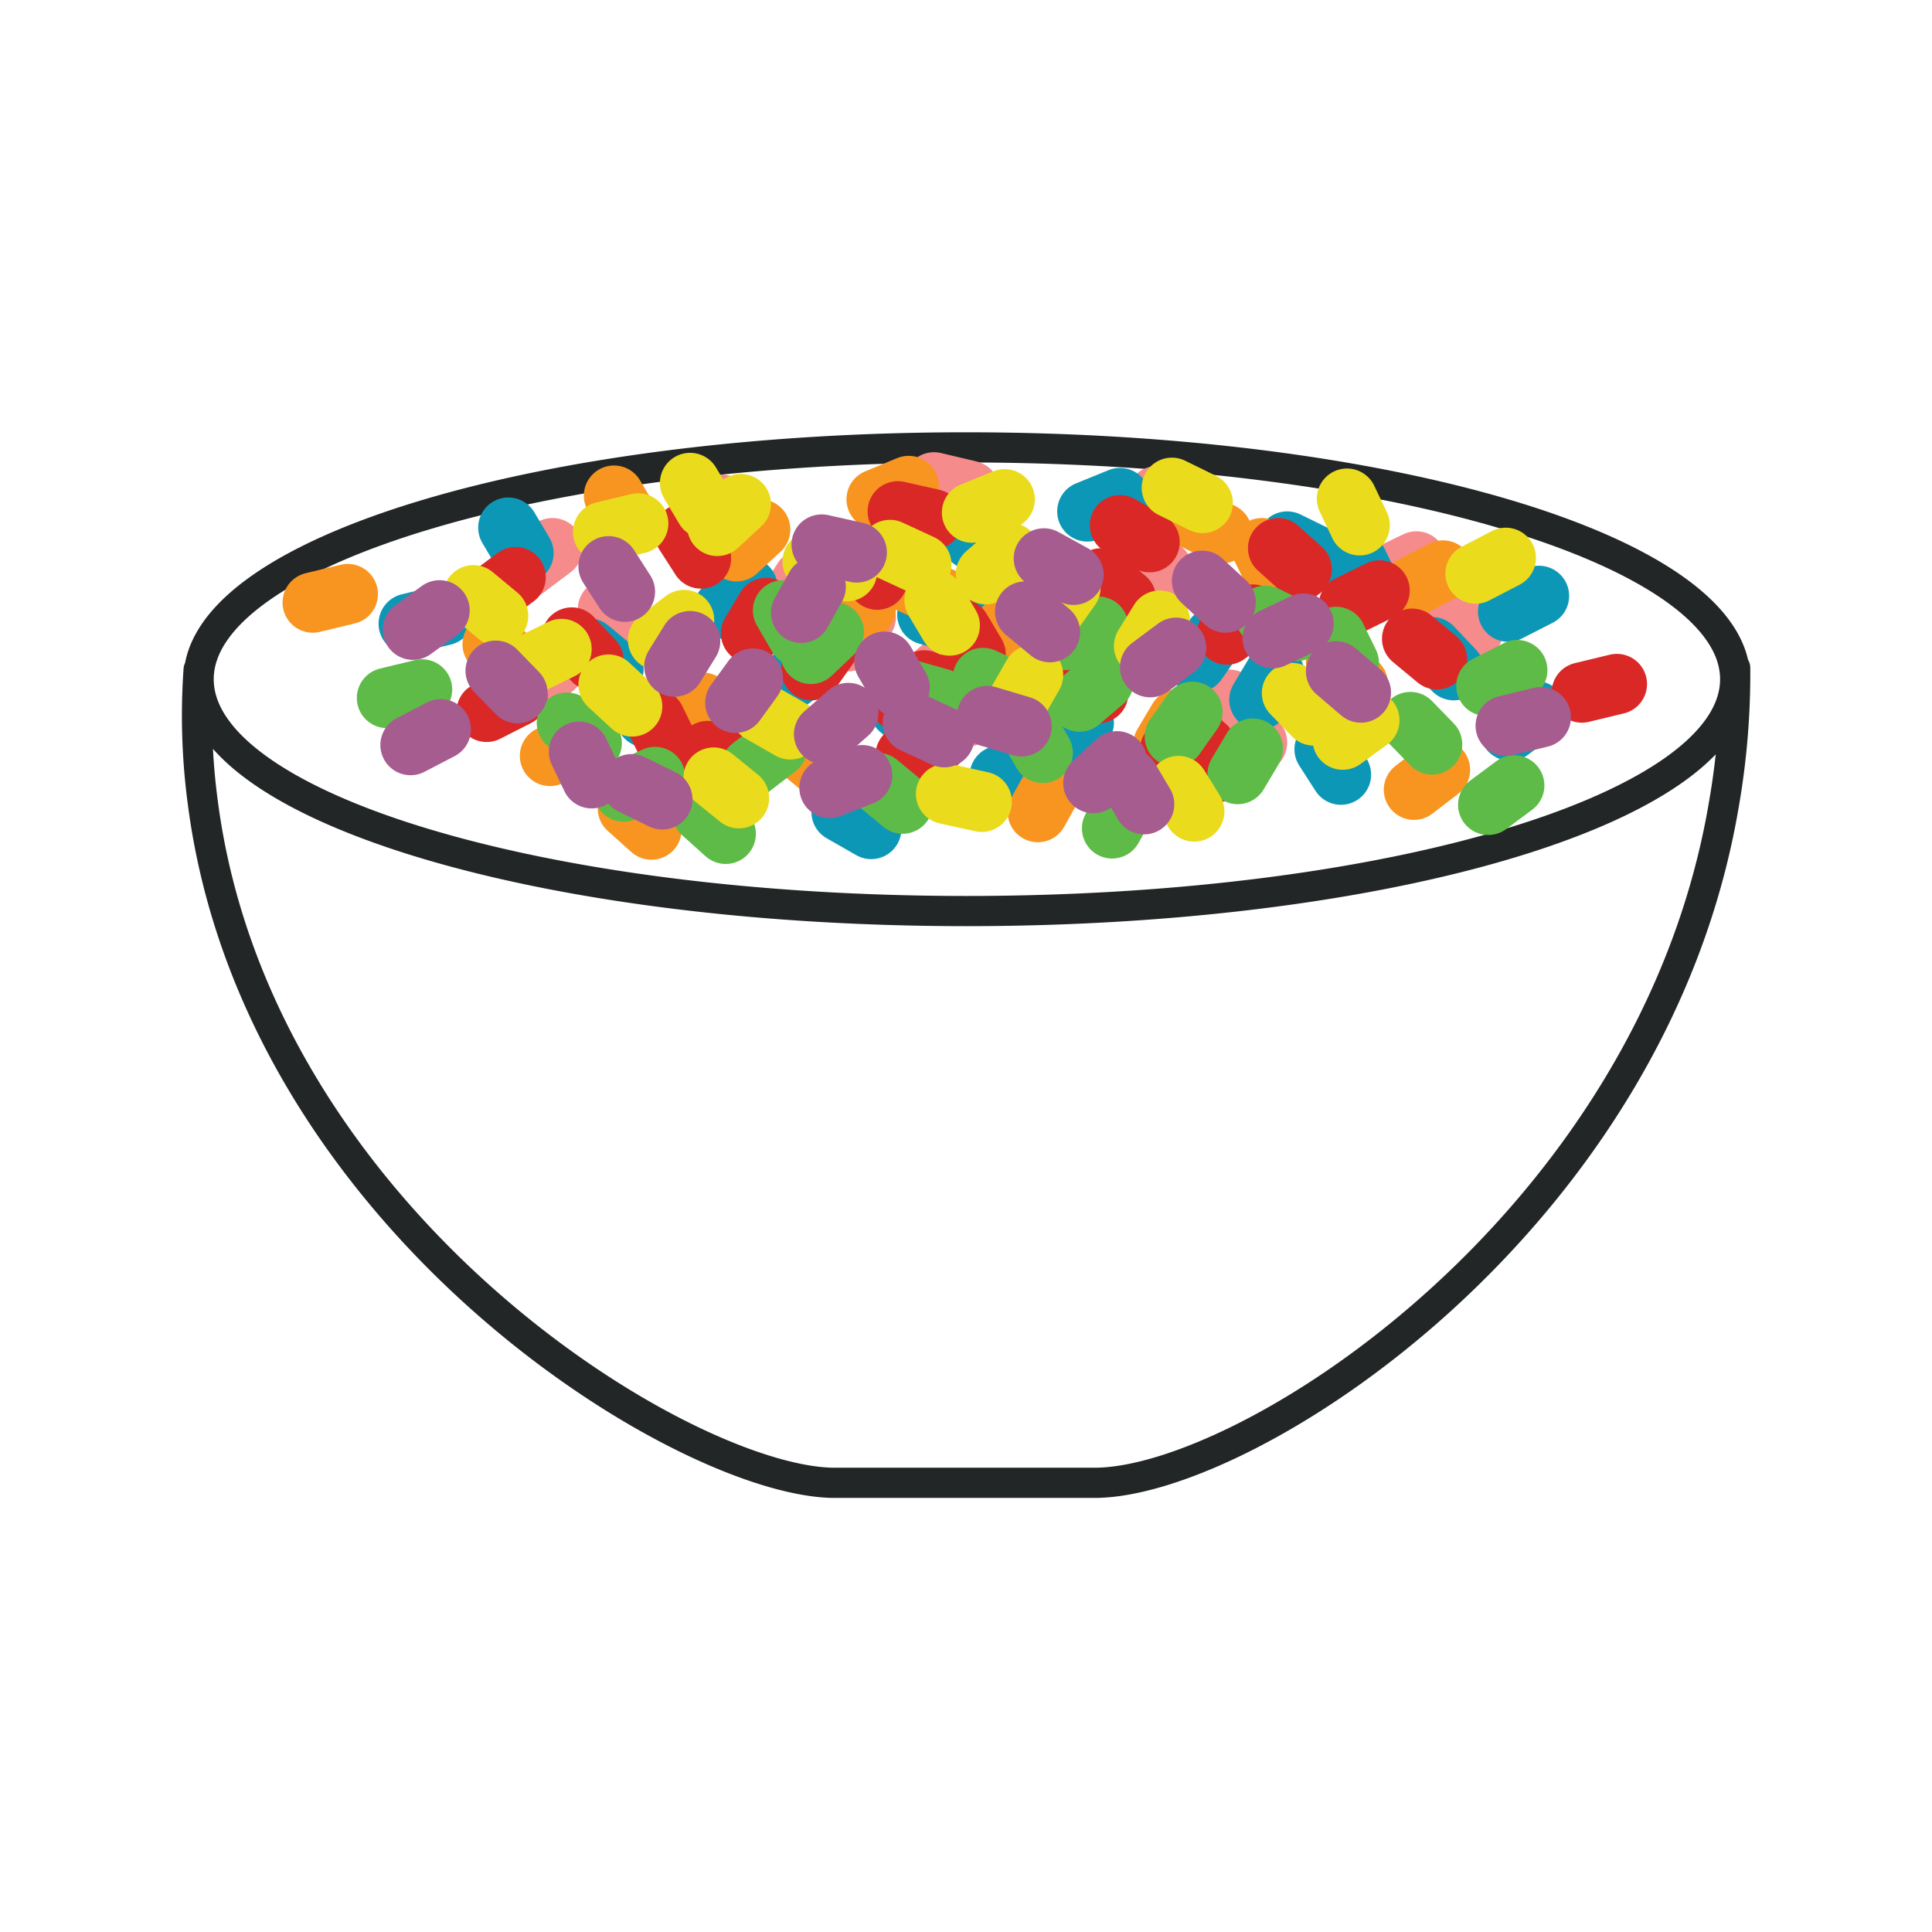 <svg xmlns="http://www.w3.org/2000/svg" viewBox="0 0 32 32">
  <g fill="none" stroke-linecap="round" stroke-linejoin="round">
    <path d="M28.74,11.25c0,2.12-5.7,3.84-12.73,3.84S3.29,13.37,3.29,11.25,9,7.41,16,7.41,28.74,9.13,28.74,11.25ZM3.29,11.09a10.87,10.87,0,0,0,.07,2.21c.9,6.89,7.9,11.2,10.42,11.26l2.23,0h2.12c2.52,0,9.24-4.29,10.42-11.22a12.6,12.6,0,0,0,.19-2.28" stroke="#232626" stroke-width="0.5"/>
    <g stroke="#F58B8B" stroke-width="1">
      <line x1="8.66" y1="11.31" x2="9.17" y2="11.06"/>
      <line x1="24" y1="10.1" x2="24.4" y2="10.44"/>
      <line x1="15.13" y1="9.12" x2="15.37" y2="8.7"/>
      <line x1="12.21" y1="8.77" x2="11.95" y2="8.36"/>
      <line x1="18.84" y1="9.11" x2="19.26" y2="9.45"/>
      <line x1="20.36" y1="11.59" x2="19.98" y2="11.95"/>
      <line x1="10.43" y1="10.46" x2="10.07" y2="10.09"/>
      <line x1="8.71" y1="9.41" x2="9.15" y2="9.08"/>
      <line x1="14.34" y1="10.22" x2="14.04" y2="10.62"/>
      <line x1="16.14" y1="11.81" x2="15.61" y2="12.03"/>
      <line x1="20.92" y1="10.03" x2="21.35" y2="9.7"/>
      <line x1="19.16" y1="8.22" x2="19.65" y2="8.5"/>
      <line x1="16.52" y1="9.94" x2="16.77" y2="10.36"/>
      <line x1="13.04" y1="10.01" x2="13.3" y2="9.6"/>
      <line x1="15.47" y1="7.99" x2="16.06" y2="8.13"/>
      <line x1="20.82" y1="12.3" x2="20.57" y2="11.88"/>
      <line x1="22.94" y1="9.55" x2="23.46" y2="9.3"/>
      <line x1="15.91" y1="10.79" x2="15.51" y2="11.14"/>
      <line x1="12.83" y1="12.21" x2="12.32" y2="11.97"/>
    </g>
    <g stroke="#0D97B7">
      <line x1="25.49" y1="9.87" x2="24.98" y2="10.13"/>
      <line x1="10.16" y1="11.08" x2="9.75" y2="10.74"/>
      <line x1="16.1" y1="8.94" x2="16.62" y2="9.18"/>
      <line x1="17.95" y1="11.97" x2="17.71" y2="12.39"/>
      <line x1="6.77" y1="10.33" x2="7.35" y2="10.19"/>
      <line x1="21.94" y1="12.41" x2="22.21" y2="12.83"/>
      <line x1="15.31" y1="12.08" x2="14.9" y2="11.74"/>
      <line x1="11.99" y1="10.08" x2="12.38" y2="9.73"/>
      <line x1="23.72" y1="10.72" x2="24.08" y2="11.1"/>
      <line x1="25.44" y1="11.78" x2="25.01" y2="12.1"/>
      <line x1="19.82" y1="10.97" x2="20.11" y2="10.56"/>
      <line x1="15.36" y1="10.18" x2="15.93" y2="10.34"/>
      <line x1="22.7" y1="9.75" x2="22.49" y2="9.32"/>
      <line x1="18.01" y1="8.47" x2="18.55" y2="8.25"/>
      <line x1="13.23" y1="11.15" x2="12.8" y2="11.48"/>
      <line x1="14.43" y1="13.73" x2="13.94" y2="13.45"/>
      <line x1="12.38" y1="12.58" x2="11.99" y2="12.23"/>
      <line x1="17.64" y1="11.24" x2="17.39" y2="10.82"/>
      <line x1="21.11" y1="11.17" x2="20.86" y2="11.59"/>
      <line x1="17.14" y1="12.98" x2="16.56" y2="12.85"/>
      <line x1="8.42" y1="8.74" x2="8.67" y2="9.16"/>
      <line x1="11.21" y1="11.63" x2="10.7" y2="11.88"/>
      <line x1="18.24" y1="10.39" x2="18.64" y2="10.04"/>
      <line x1="21.32" y1="8.97" x2="21.83" y2="9.22"/>
    </g>
    <g stroke="#F89521">
      <line x1="23.9" y1="9.45" x2="23.4" y2="9.71"/>
      <line x1="8.57" y1="11.01" x2="8.16" y2="10.67"/>
      <line x1="15.06" y1="9.65" x2="15.58" y2="9.89"/>
      <line x1="17.43" y1="13.02" x2="17.19" y2="13.45"/>
      <line x1="5.18" y1="9.98" x2="5.76" y2="9.84"/>
      <line x1="13.72" y1="12.81" x2="13.31" y2="12.47"/>
      <line x1="12.2" y1="9.13" x2="12.59" y2="8.77"/>
      <line x1="22.13" y1="10.96" x2="22.49" y2="11.33"/>
      <line x1="23.85" y1="12.75" x2="23.42" y2="13.08"/>
      <line x1="18.23" y1="10.73" x2="18.52" y2="10.32"/>
      <line x1="13.77" y1="9.92" x2="14.34" y2="10.08"/>
      <line x1="21.11" y1="9.51" x2="20.9" y2="9.08"/>
      <line x1="14.52" y1="8.27" x2="15.05" y2="8.05"/>
      <line x1="11.64" y1="11.64" x2="11.21" y2="11.97"/>
      <line x1="10.79" y1="13.74" x2="10.4" y2="13.39"/>
      <line x1="16.05" y1="11.7" x2="15.8" y2="11.28"/>
      <line x1="19.52" y1="11.91" x2="19.27" y2="12.33"/>
      <line x1="10.17" y1="8.21" x2="10.42" y2="8.63"/>
      <line x1="9.62" y1="12.28" x2="9.11" y2="12.52"/>
      <line x1="16.65" y1="10.38" x2="17.05" y2="10.03"/>
      <line x1="19.73" y1="8.58" x2="20.24" y2="8.83"/>
    </g>
    <g stroke="#DA2827">
      <line x1="8.06" y1="11.79" x2="8.57" y2="11.53"/>
      <line x1="23.39" y1="10.58" x2="23.8" y2="10.92"/>
      <line x1="16.9" y1="11.66" x2="16.38" y2="11.42"/>
      <line x1="14.53" y1="9.6" x2="14.77" y2="9.18"/>
      <line x1="26.78" y1="11.33" x2="26.2" y2="11.47"/>
      <line x1="11.61" y1="9.25" x2="11.34" y2="8.83"/>
      <line x1="18.24" y1="9.58" x2="18.65" y2="9.92"/>
      <line x1="19.76" y1="12.07" x2="19.38" y2="12.42"/>
      <line x1="9.83" y1="10.94" x2="9.47" y2="10.56"/>
      <line x1="8.11" y1="9.88" x2="8.54" y2="9.56"/>
      <line x1="13.73" y1="10.69" x2="13.44" y2="11.1"/>
      <line x1="18.19" y1="11.48" x2="17.62" y2="11.32"/>
      <line x1="10.85" y1="11.91" x2="11.06" y2="12.34"/>
      <line x1="15.54" y1="12.29" x2="15" y2="12.51"/>
      <line x1="20.32" y1="10.51" x2="20.75" y2="10.18"/>
      <line x1="18.55" y1="8.7" x2="19.04" y2="8.98"/>
      <line x1="21.17" y1="9.08" x2="21.56" y2="9.43"/>
      <line x1="15.91" y1="10.42" x2="16.16" y2="10.84"/>
      <line x1="12.44" y1="10.49" x2="12.69" y2="10.07"/>
      <line x1="14.87" y1="8.47" x2="15.45" y2="8.6"/>
      <line x1="20.21" y1="12.78" x2="19.97" y2="12.36"/>
      <line x1="22.34" y1="10.03" x2="22.85" y2="9.78"/>
      <line x1="15.31" y1="11.27" x2="14.91" y2="11.62"/>
      <line x1="12.23" y1="12.69" x2="11.72" y2="12.44"/>
    </g>
    <g stroke="#5FBB47">
      <line x1="25.13" y1="11.1" x2="24.62" y2="11.36"/>
      <line x1="9.8" y1="12.31" x2="9.39" y2="11.97"/>
      <line x1="16.28" y1="11.23" x2="16.81" y2="11.47"/>
      <line x1="18.66" y1="13.29" x2="18.42" y2="13.72"/>
      <line x1="6.41" y1="11.56" x2="6.99" y2="11.42"/>
      <line x1="14.95" y1="13.31" x2="14.54" y2="12.97"/>
      <line x1="13.43" y1="10.83" x2="13.81" y2="10.47"/>
      <line x1="23.36" y1="11.96" x2="23.72" y2="12.33"/>
      <line x1="25.08" y1="13.01" x2="24.65" y2="13.33"/>
      <line x1="19.46" y1="12.2" x2="19.75" y2="11.79"/>
      <line x1="15" y1="11.41" x2="15.57" y2="11.57"/>
      <line x1="22.34" y1="10.98" x2="22.13" y2="10.55"/>
      <line x1="17.65" y1="10.6" x2="18.19" y2="10.38"/>
      <line x1="12.87" y1="12.38" x2="12.44" y2="12.71"/>
      <line x1="12.02" y1="13.81" x2="11.63" y2="13.46"/>
      <line x1="17.27" y1="12.47" x2="17.03" y2="12.05"/>
      <line x1="20.75" y1="12.4" x2="20.5" y2="12.82"/>
      <line x1="12.97" y1="10.11" x2="13.22" y2="10.54"/>
      <line x1="10.85" y1="12.87" x2="10.33" y2="13.11"/>
      <line x1="17.88" y1="11.62" x2="18.28" y2="11.28"/>
      <line x1="20.96" y1="10.2" x2="21.47" y2="10.45"/>
    </g>
    <g stroke="#EBDB1D">
      <line x1="24.94" y1="9.24" x2="24.44" y2="9.5"/>
      <line x1="8.25" y1="10.2" x2="7.84" y2="9.86"/>
      <line x1="14.74" y1="9.11" x2="15.26" y2="9.35"/>
      <line x1="17.11" y1="11.18" x2="16.87" y2="11.6"/>
      <line x1="9.99" y1="8.81" x2="10.57" y2="8.67"/>
      <line x1="19.52" y1="13.02" x2="19.78" y2="13.44"/>
      <line x1="12.24" y1="13.22" x2="11.82" y2="12.88"/>
      <line x1="11.88" y1="8.71" x2="12.27" y2="8.35"/>
      <line x1="21.4" y1="11.48" x2="21.76" y2="11.85"/>
      <line x1="22.68" y1="11.93" x2="22.24" y2="12.25"/>
      <line x1="17.44" y1="10.14" x2="17.73" y2="9.73"/>
      <line x1="13.46" y1="9.3" x2="14.03" y2="9.46"/>
      <line x1="22.52" y1="8.7" x2="22.31" y2="8.26"/>
      <line x1="16.1" y1="8.49" x2="16.64" y2="8.27"/>
      <line x1="11.33" y1="10.27" x2="10.9" y2="10.6"/>
      <line x1="13.09" y1="12.08" x2="12.6" y2="11.8"/>
      <line x1="10.47" y1="11.7" x2="10.08" y2="11.34"/>
      <line x1="15.73" y1="10.36" x2="15.48" y2="9.94"/>
      <line x1="19.21" y1="10.28" x2="18.95" y2="10.7"/>
      <line x1="16.26" y1="13.28" x2="15.67" y2="13.15"/>
      <line x1="11.43" y1="8" x2="11.68" y2="8.42"/>
      <line x1="9.3" y1="10.75" x2="8.79" y2="11"/>
      <line x1="16.33" y1="9.51" x2="16.73" y2="9.16"/>
      <line x1="19.41" y1="8.08" x2="19.92" y2="8.33"/>
    </g>
    <g stroke="#A65C8F">
      <line x1="6.8" y1="12.34" x2="7.3" y2="12.08"/>
      <line x1="22.13" y1="11.12" x2="22.54" y2="11.47"/>
      <line x1="15.64" y1="12.21" x2="15.12" y2="11.97"/>
      <line x1="13.27" y1="10.15" x2="13.51" y2="9.72"/>
      <line x1="25.52" y1="11.88" x2="24.94" y2="12.02"/>
      <line x1="10.35" y1="9.8" x2="10.08" y2="9.38"/>
      <line x1="16.98" y1="10.13" x2="17.39" y2="10.47"/>
      <line x1="18.5" y1="12.61" x2="18.11" y2="12.97"/>
      <line x1="8.57" y1="11.48" x2="8.21" y2="11.11"/>
      <line x1="6.84" y1="10.43" x2="7.28" y2="10.11"/>
      <line x1="12.47" y1="11.24" x2="12.18" y2="11.64"/>
      <line x1="16.92" y1="12.03" x2="16.35" y2="11.86"/>
      <line x1="9.59" y1="12.45" x2="9.8" y2="12.89"/>
      <line x1="14.28" y1="12.84" x2="13.74" y2="13.05"/>
      <line x1="19.05" y1="11.05" x2="19.48" y2="10.73"/>
      <line x1="17.29" y1="9.25" x2="17.78" y2="9.52"/>
      <line x1="19.91" y1="9.62" x2="20.3" y2="9.98"/>
      <line x1="14.65" y1="10.96" x2="14.9" y2="11.39"/>
      <line x1="11.17" y1="11.04" x2="11.43" y2="10.62"/>
      <line x1="13.61" y1="9.02" x2="14.19" y2="9.15"/>
      <line x1="18.95" y1="13.32" x2="18.7" y2="12.9"/>
      <line x1="21.08" y1="10.57" x2="21.59" y2="10.33"/>
      <line x1="14.05" y1="11.81" x2="13.65" y2="12.16"/>
      <line x1="10.97" y1="13.24" x2="10.46" y2="12.99"/>
    </g>
  </g>
</svg>